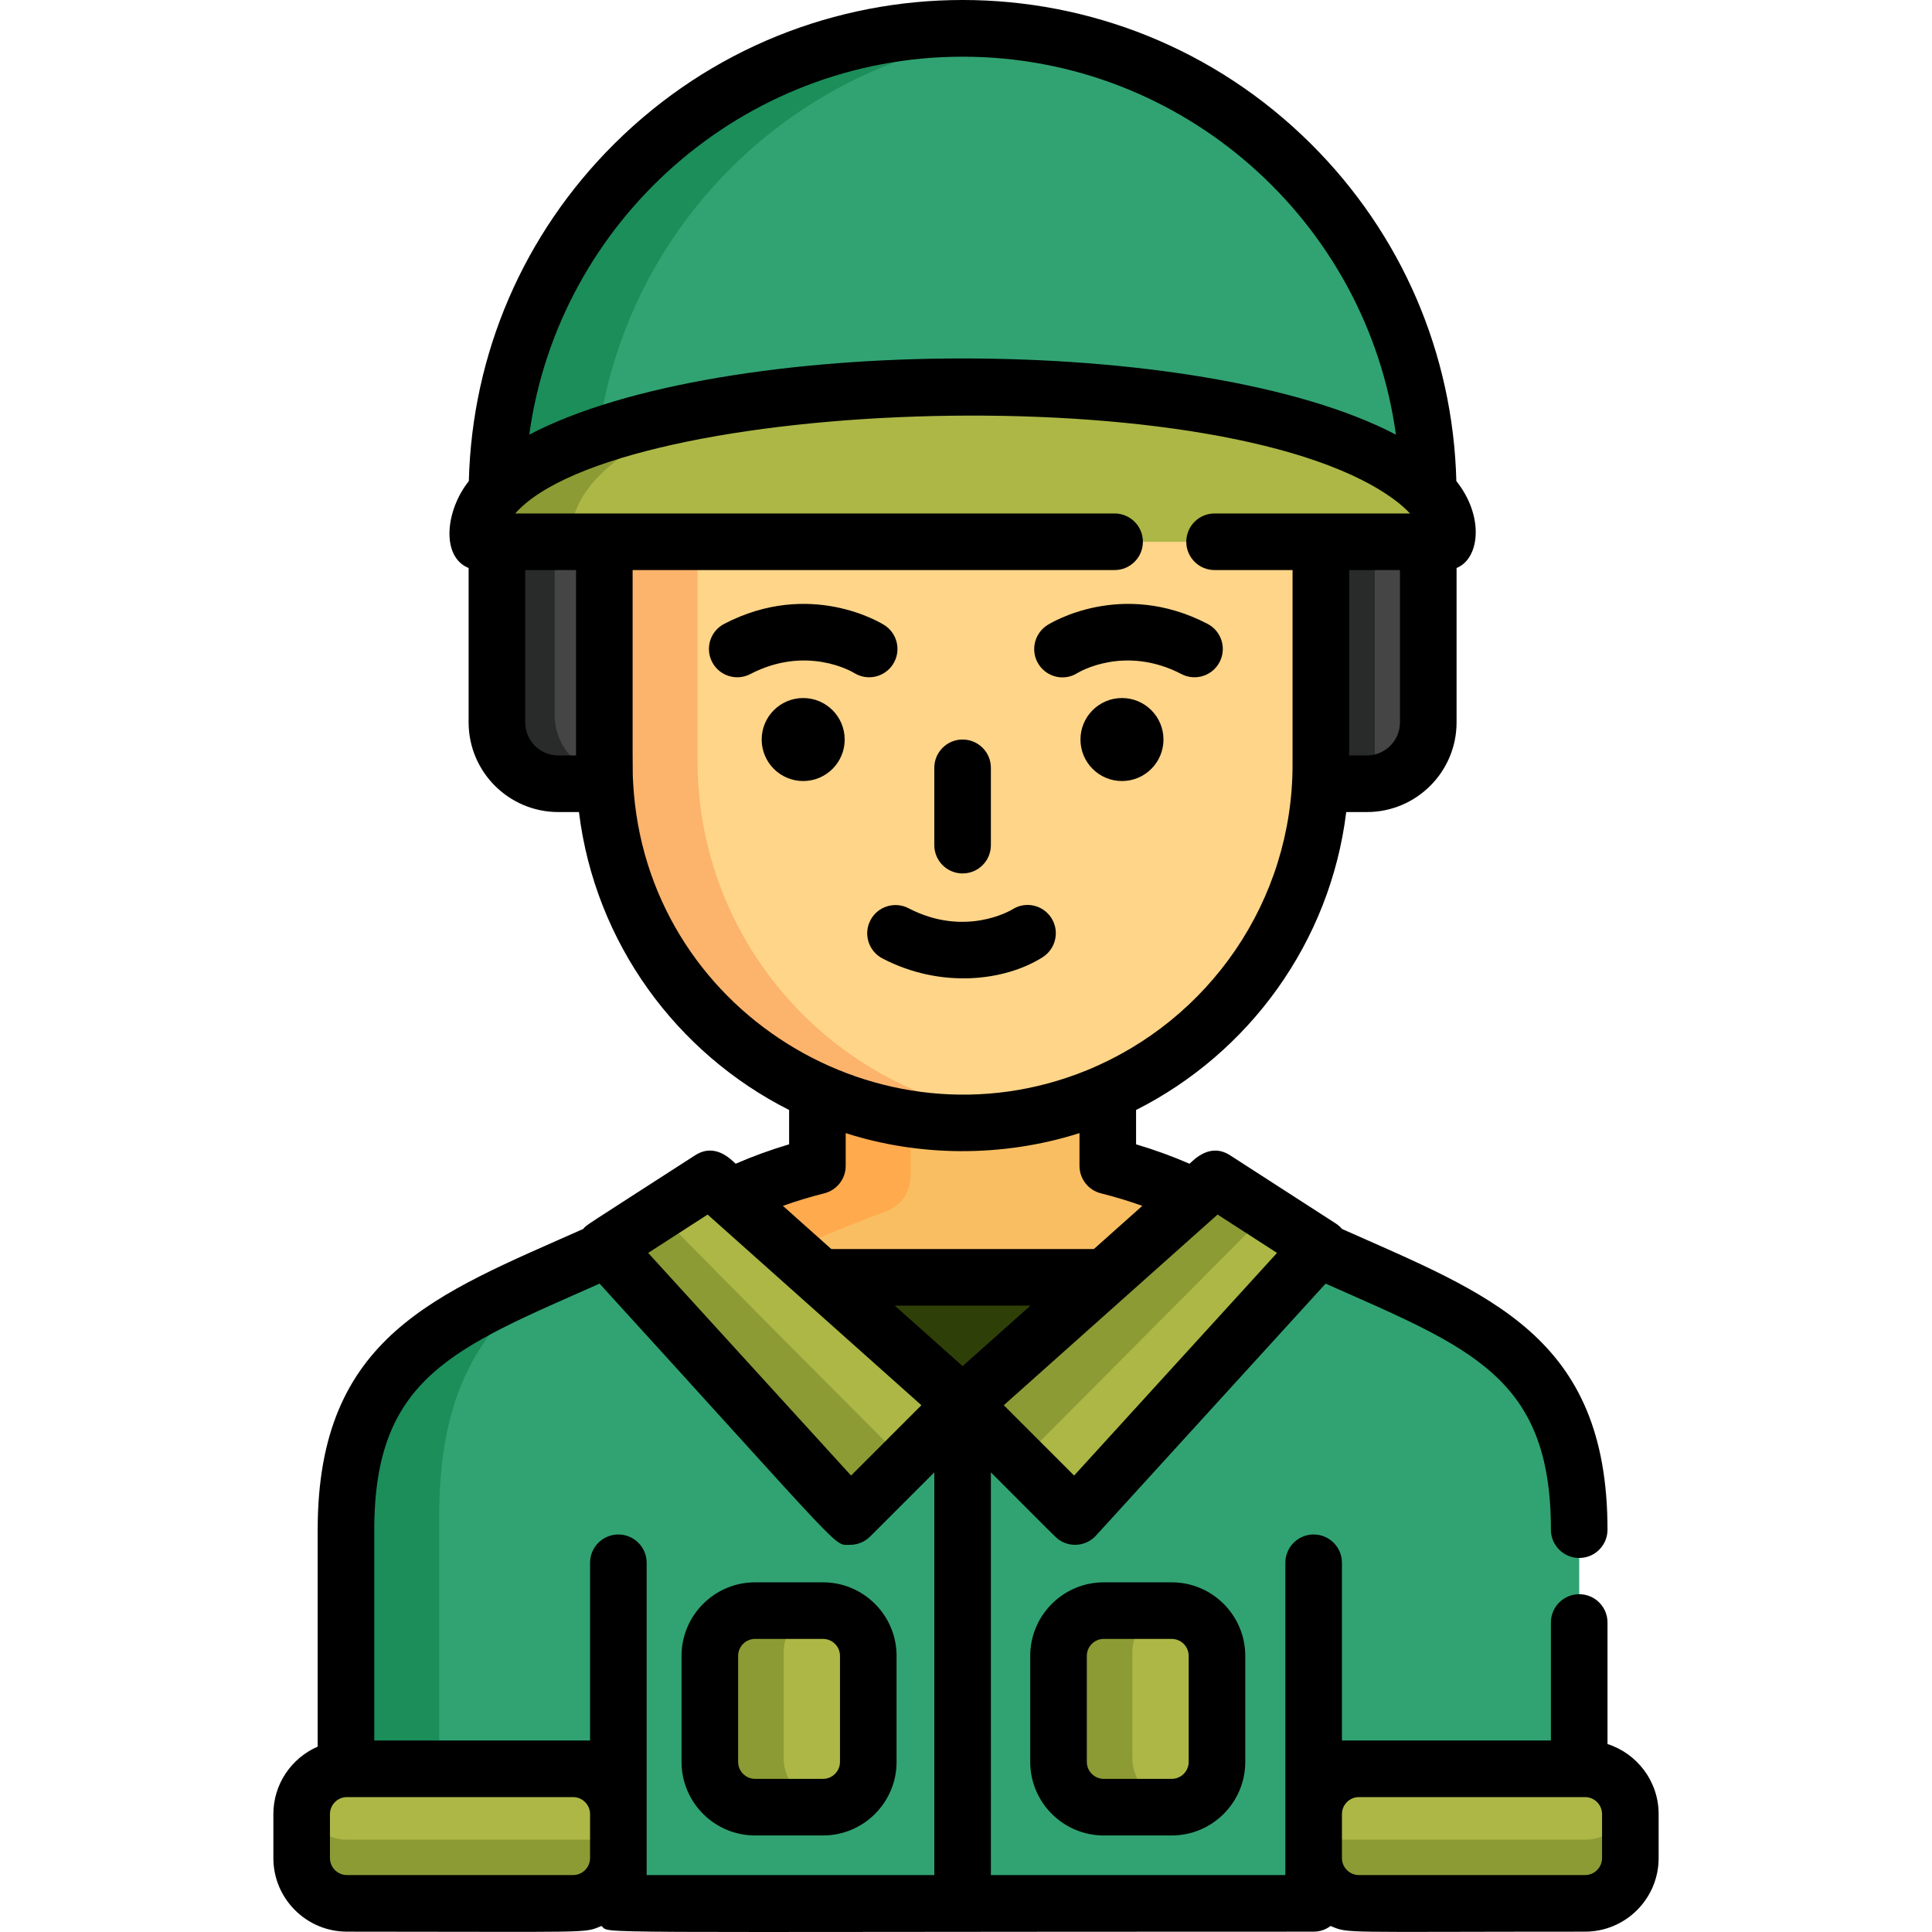 <?xml version="1.0" encoding="iso-8859-1"?>
<!-- Generator: Adobe Illustrator 19.0.0, SVG Export Plug-In . SVG Version: 6.00 Build 0)  -->
<svg xmlns="http://www.w3.org/2000/svg" xmlns:xlink="http://www.w3.org/1999/xlink" version="1.1" id="Capa_1" x="0px" y="0px" viewBox="0 0 512 512" style="enable-background:new 0 0 512 512;" xml:space="preserve">
<path style="fill:#31A372;" d="M163.872,467.757v35.656H348.13v-35.656h70.377v-63.371c0-47.549-28.373-55.939-69.097-74.264  l-64.507,70.777l-29.806-29.807l-29.807,29.807l-64.506-70.777c-40.725,18.324-69.097,26.715-69.097,74.264v63.371H163.872z"/>
<path style="fill:#1B8E5A;" d="M116.396,401.665c0-37.391,14.386-54.928,37.916-68.661c-37.226,16.458-62.623,26.395-62.623,71.381  v63.371h24.707V401.665z"/>
<path style="fill:#454545;" d="M161.155,141.577h-28.468v47.87c0,8.978,7.277,16.258,16.258,16.258h12.347  C161.103,202.158,161.155,205.759,161.155,141.577z"/>
<path style="fill:#282B29;" d="M146.99,189.448v-47.87h-14.303v47.87c0,8.978,7.277,16.258,16.258,16.258h12.347  c-0.002-0.043-0.003-0.086-0.005-0.129C153.233,204.606,146.99,197.761,146.99,189.448z"/>
<path style="fill:#454545;" d="M349.04,200.636c0,1.701-0.049,3.39-0.138,5.069h12.348c8.979,0,16.258-7.279,16.258-16.258v-47.87  H349.04V200.636z"/>
<path style="fill:#282B29;" d="M364.334,200.636v-59.059H349.04v59.059c0,1.701-0.049,3.39-0.138,5.069h12.348  c1.012,0,1.999-0.105,2.958-0.281C364.288,203.837,364.334,202.243,364.334,200.636z"/>
<path style="fill:#F9BE62;" d="M293.574,286.43c-24.467,10.864-52.459,10.878-76.954-0.002v21.544  c-8.432,2.131-16.167,4.944-22.982,8.305l61.459,54.814l61.459-54.814c-6.816-3.36-14.55-6.175-22.982-8.305L293.574,286.43  L293.574,286.43z"/>
<path style="fill:#FFAA4D;" d="M234.683,321.092c4.597-1.916,6.646-5.258,6.646-10.001v-17.519  c-8.67-1.267-16.96-3.703-24.707-7.144v21.544c-8.432,2.131-16.167,4.944-22.982,8.305l16.524,14.737  c7.291-3.2,17.238-7.318,24.523-9.921L234.683,321.092z"/>
<path style="fill:#FFD589;" d="M160.155,142.577v59.059c0,52.427,42.508,94.942,94.945,94.942c52.433,0,94.94-42.514,94.94-94.942  v-59.059H160.155z"/>
<path style="fill:#FCB36B;" d="M184.862,201.636v-59.059h-24.707v59.059c0,57.204,50.276,101.562,107.298,94.142  C220.853,289.722,184.862,249.877,184.862,201.636z"/>
<g>
	<path style="fill:#ACB746;" d="M230.103,465.923c0,6.626-5.372,11.997-11.997,11.997H200.11c-6.627,0-11.997-5.372-11.997-11.997   v-28.092c0-6.628,5.371-11.997,11.997-11.997h17.996c6.626,0,11.997,5.37,11.997,11.997V465.923z"/>
	<path style="fill:#ACB746;" d="M322.513,465.923c0,6.626-5.372,11.997-11.997,11.997h-17.996c-6.627,0-11.997-5.372-11.997-11.997   v-28.092c0-6.628,5.371-11.997,11.997-11.997h17.996c6.626,0,11.997,5.37,11.997,11.997V465.923z"/>
</g>
<g>
	<path style="fill:#8C9B34;" d="M207.678,465.923v-28.092c0-6.362,4.954-11.552,11.213-11.958c-1-0.06,1.318-0.039-18.781-0.039   c-6.627,0-11.997,5.37-11.997,11.997v28.092c0,6.626,5.371,11.997,11.997,11.997c20.076,0,17.781,0.021,18.781-0.039   C212.632,477.476,207.678,472.283,207.678,465.923z"/>
	<path style="fill:#8C9B34;" d="M300.088,465.923v-28.092c0-6.362,4.954-11.552,11.213-11.958c-1-0.06,1.316-0.039-18.781-0.039   c-6.627,0-11.997,5.37-11.997,11.997v28.092c0,6.626,5.371,11.997,11.997,11.997c20.076,0,17.781,0.021,18.781-0.039   C305.042,477.476,300.088,472.283,300.088,465.923z"/>
</g>
<polygon style="fill:#2F3F08;" points="212.204,332.836 297.989,332.836 255.098,371.091 "/>
<path style="fill:#31A372;" d="M255.098,103.481c58.547,0,107.939,11.751,123.403,27.822  C378.157,63.447,323.044,8.529,255.102,8.529c-67.948,0-123.063,54.918-123.407,122.774  C147.16,115.232,196.551,103.481,255.098,103.481z"/>
<path style="fill:#1B8E5A;" d="M267.955,9.194c-72.904-7.547-135.891,49.384-136.26,122.109  c5.269-5.476,14.483-10.448,26.649-14.627C165.347,59.928,210.868,15.103,267.955,9.194z"/>
<path style="fill:#ACB746;" d="M383.452,139.68c-2.35-20.511-59.931-37.199-128.354-37.199c-68.425,0-126.005,16.687-128.355,37.199  c-0.114,0.991,0.201,1.983,0.865,2.728c0.664,0.744,1.614,1.17,2.611,1.17h249.757c0.998,0,1.948-0.426,2.611-1.17  C383.251,141.662,383.566,140.671,383.452,139.68z"/>
<g>
	<path style="fill:#8C9B34;" d="M206.993,105.349c-45.422,5.622-78.483,18.892-80.252,34.33c-0.114,0.991,0.201,1.983,0.865,2.728   c0.664,0.744,1.614,1.17,2.611,1.17h23.905C148.035,143.577,149.644,115.654,206.993,105.349z"/>
	<path style="fill:#8C9B34;" d="M351.02,327.863c-29.849-19.258-28.849-19.272-30.414-17.876   c-71.343,63.629-67.47,59.773-67.506,61.046c-0.016,0.55,0.196,1.082,0.585,1.471l29.806,29.808   c0.375,0.376,0.884,0.586,1.414,0.586c0.015,0,0.031,0,0.046-0.001c0.546-0.012,1.063-0.248,1.432-0.651l65.033-71.355   C352.246,329.976,352.058,328.534,351.02,327.863z"/>
</g>
<path style="fill:#ACB746;" d="M256.428,369.599c-71.768-64.009-67.426-60.978-69.254-59.801  c-30.438,19.638-28.732,18.205-28.899,19.487c-0.177,1.36-3.85-3.174,65.535,72.961c0.368,0.403,0.885,0.639,1.432,0.651  c0.461,0.03,1.043-0.167,1.46-0.585l29.807-29.808c0.389-0.389,0.601-0.921,0.585-1.471  C257.08,370.483,256.839,369.965,256.428,369.599z"/>
<path style="fill:#8C9B34;" d="M172.546,319.237c-14.403,9.292-14.108,8.811-14.27,10.049c-0.177,1.36-3.85-3.174,65.535,72.961  c0.368,0.403,0.885,0.639,1.432,0.651c0.461,0.03,1.043-0.167,1.46-0.585l14.077-14.077  C240.164,387.617,172.765,320.083,172.546,319.237z"/>
<g>
	<path style="fill:#ACB746;" d="M337.141,320.149c0.253-0.254,0.419-0.572,0.507-0.912l13.371,8.626   c1.038,0.671,1.226,2.113,0.394,3.027l-65.031,71.355c-0.368,0.403-0.885,0.639-1.432,0.651c-0.016,0.001-0.031,0.001-0.046,0.001   c-0.53,0-1.038-0.21-1.414-0.586l-14.077-14.077L337.141,320.149z"/>
	<path style="fill:#ACB746;" d="M420.061,467.757c-9.872,0-62.6,0-71.931,0c0,12.856,0,22.701,0,35.656c9.495,0,61.501,0,71.931,0   c6.626,0,11.997-5.372,11.997-11.997v-11.661C432.058,473.129,426.686,467.757,420.061,467.757z"/>
	<path style="fill:#ACB746;" d="M91.941,467.757c-6.626,0-11.997,5.372-11.997,11.997v11.661c0,6.626,5.372,11.997,11.997,11.997   c7.478,0,64.479,0,71.931,0c0-4.053,0-31.597,0-35.656C149.068,467.757,107.171,467.757,91.941,467.757z"/>
</g>
<g>
	<path style="fill:#8C9B34;" d="M420.061,487.533c-10.548,0-62.562,0-71.931,0c0,8.572,0-9.852,0,15.879c9.495,0,61.501,0,71.931,0   c6.626,0,11.997-5.372,11.997-11.997c0-12.832,0.064-12.308-0.197-13.77C430.864,483.263,425.966,487.533,420.061,487.533z"/>
	<path style="fill:#8C9B34;" d="M91.941,487.533c-5.905,0-10.803-4.271-11.8-9.889c-0.262,1.473-0.197,1.059-0.197,13.77   c0,6.626,5.372,11.997,11.997,11.997c7.478,0,64.479,0,71.931,0c0-18.063,0-5.748,0-15.879   C149.068,487.533,107.171,487.533,91.941,487.533z"/>
</g>
<path d="M255.098,231.471c4.142,0,7.498-3.356,7.498-7.498v-20.495c0-4.142-3.356-7.498-7.498-7.498s-7.498,3.356-7.498,7.498  v20.495C247.599,228.115,250.956,231.471,255.098,231.471z"/>
<circle cx="212.853" cy="195.984" r="10.998"/>
<circle cx="297.334" cy="195.984" r="10.998"/>
<path d="M285.554,178.35c0.506-0.308,12.607-7.481,27.543,0.286c3.672,1.913,8.202,0.484,10.112-3.191  c1.912-3.673,0.482-8.201-3.191-10.112c-22.785-11.854-41.653-0.181-42.445,0.321c-3.495,2.221-4.56,6.871-2.339,10.368  C277.451,179.516,282.055,180.573,285.554,178.35z"/>
<path d="M226.37,178.347c3.488,2.179,8.09,1.138,10.3-2.342c2.22-3.496,1.185-8.13-2.31-10.351  c-0.792-0.502-19.658-12.175-42.445-0.321c-3.674,1.911-5.104,6.439-3.191,10.112c1.909,3.671,6.434,5.106,10.112,3.191  C213.704,170.903,225.763,177.977,226.37,178.347z"/>
<path d="M230.668,243.887c-1.912,3.673-0.482,8.201,3.191,10.112c15.576,8.104,32.519,5.966,42.445-0.321  c3.495-2.221,4.56-6.871,2.339-10.368c-2.22-3.495-6.823-4.55-10.321-2.328c-0.507,0.31-12.606,7.481-27.543-0.286  C237.109,238.787,232.579,240.211,230.668,243.887z"/>
<path d="M218.106,419.333H200.11c-10.75,0-19.496,8.746-19.496,19.496v28.092c0,10.75,8.746,19.496,19.496,19.496h17.996  c10.75,0,19.496-8.746,19.496-19.496v-28.092C237.602,428.079,228.855,419.333,218.106,419.333z M222.605,466.919  c0,2.48-2.019,4.499-4.499,4.499H200.11c-2.481,0-4.499-2.019-4.499-4.499v-28.092c0-2.48,2.018-4.499,4.499-4.499h17.996  c2.48,0,4.499,2.019,4.499,4.499V466.919z"/>
<path d="M292.518,419.333c-10.75,0-19.496,8.746-19.496,19.496v28.092c0,10.75,8.746,19.496,19.496,19.496h17.996  c10.75,0,19.496-8.746,19.496-19.496v-28.092c0-10.75-8.746-19.496-19.496-19.496H292.518z M315.013,438.828v28.092  c0,2.48-2.019,4.499-4.499,4.499h-17.996c-2.481,0-4.499-2.019-4.499-4.499v-28.092c0-2.48,2.018-4.499,4.499-4.499h17.996  C312.996,434.329,315.013,436.347,315.013,438.828z"/>
<path d="M426.005,462.189v-32.211c0-4.142-3.356-7.498-7.498-7.498c-4.142,0-7.498,3.356-7.498,7.498v31.276  c-11.789,0-43.448,0-55.381,0V414.15c0-4.142-3.356-7.498-7.498-7.498s-7.498,3.356-7.498,7.498c0,8.007,0,74.237,0,82.761h-78.036  V390.19c16.675,16.676,17.187,17.302,18.155,17.947c2.987,1.999,7.143,1.608,9.695-1.192l60.856-66.772  c38.384,17.02,59.707,24.661,59.707,65.209c0,4.142,3.356,7.498,7.498,7.498c4.142,0,7.498-3.356,7.498-7.498  c0-51.374-31.498-62.39-70.364-79.695c-0.47-0.553-1.016-1.046-1.639-1.448l-28-18.064c-5.309-3.425-9.512,1.111-10.766,2.229  c-4.465-1.946-9.198-3.669-14.164-5.148v-9.096c29.897-15.08,51.445-44.379,55.694-78.958h5.484c13.1,0,23.757-10.657,23.757-23.757  v-40.918c6.142-2.467,7.395-13.669-0.059-23.039c-0.87-33.782-14.476-65.413-38.506-89.335c-51.105-50.869-133.569-50.874-184.684,0  c-24.033,23.922-37.643,55.555-38.512,89.338c-6.282,7.898-7.364,20.1-0.056,23.036v40.918c0,13.099,10.657,23.757,23.757,23.757  h5.483c4.249,34.578,25.796,63.878,55.695,78.957v9.097c-4.967,1.479-9.7,3.202-14.164,5.148c-1.234-1.1-5.427-5.673-10.766-2.228  c-30.513,19.686-28.615,18.308-29.638,19.512C115.707,342.983,84.189,354,84.189,405.384v57.489  c-6.902,3.004-11.744,9.884-11.744,17.879v11.661c0,10.75,8.746,19.496,19.496,19.496c65.744,0,62.64,0.503,67.437-1.506  c2.864,2.152-10.743,1.506,188.752,1.506c1.689,0,3.241-0.565,4.494-1.506c4.904,2.053,2.059,1.506,67.437,1.506  c10.75,0,19.496-8.746,19.496-19.496v-11.661C439.557,472.074,433.855,464.708,426.005,462.189z M255.098,362.038l-17.978-16.034  h35.956C259.424,358.181,263.141,354.866,255.098,362.038z M338.425,332.037l-53.773,59.002l-18.639-18.64  c0.001-0.001,55.535-49.529,55.535-49.531l1.119-0.998L338.425,332.037z M371.009,191.443c0,4.83-3.93,8.76-8.76,8.76h-4.712  v-49.132h13.472V191.443z M255.102,15.024c58.452,0,107.105,43.713,114.831,100.164c-51.401-26.962-178.413-26.887-229.672,0  C147.99,58.737,196.647,15.024,255.102,15.024z M139.185,191.443v-40.372h13.471v49.132h-4.711  C143.116,200.203,139.185,196.273,139.185,191.443z M167.78,207.33c-0.171-3.217-0.127,0.057-0.127-56.258H295.38  c4.142,0,7.498-3.356,7.498-7.498c0-4.142-3.356-7.498-7.498-7.498c-8.078,0-151.71,0-158.84,0  c27.281-30.893,190.363-36.984,233.894-2.954c0,0,0,0,0.001,0c1.335,1.044,2.608,2.26,3.219,2.953c-10.249,0-40.058,0-51.78,0  c-4.142,0-7.498,3.356-7.498,7.498c0,4.142,3.356,7.498,7.498,7.498h20.667v51.561c0,36.094-22.095,67.752-54.533,81.009  C233.178,305.997,170.994,267.749,167.78,207.33z M218.457,316.237c3.329-0.841,5.662-3.836,5.662-7.269v-8.683  c19.31,6.205,41.359,6.545,61.957,0.001v8.682c0,3.434,2.332,6.43,5.662,7.269c3.811,0.963,7.48,2.075,10.983,3.327l-12.83,11.442  h-69.586l-12.83-11.442C210.975,318.314,214.645,317.201,218.457,316.237z M187.528,321.87c0.051,0.045,38.741,34.552,56.653,50.528  l-18.639,18.641l-53.772-59.002L187.528,321.87z M151.875,496.91H91.94c-2.48,0-4.499-2.019-4.499-4.499V480.75  c0-2.481,2.019-4.499,4.499-4.499h59.934c2.48,0,4.499,2.018,4.499,4.499v11.661C156.374,494.893,154.355,496.91,151.875,496.91z   M171.37,414.15c0-4.142-3.356-7.498-7.498-7.498c-4.142,0-7.498,3.356-7.498,7.498v47.105c-8.611,0-52.71,0-57.187,0v-55.873  c0-40.543,21.316-48.19,59.707-65.209c66.332,72.781,61.855,69.22,66.397,69.22c1.707,0,3.354-0.586,4.678-1.643  c0.241-0.189,0.432-0.36,0.624-0.553l17.007-17.007v106.72H171.37C171.37,488.389,171.37,422.163,171.37,414.15z M424.56,492.411  c0,2.48-2.019,4.499-4.499,4.499h-59.934c-2.48,0-4.499-2.019-4.499-4.499V480.75c0-2.481,2.019-4.499,4.499-4.499  c7.378,0,54.545,0,59.934,0c2.48,0,4.499,2.018,4.499,4.499V492.411z"/>
<g>
</g>
<g>
</g>
<g>
</g>
<g>
</g>
<g>
</g>
<g>
</g>
<g>
</g>
<g>
</g>
<g>
</g>
<g>
</g>
<g>
</g>
<g>
</g>
<g>
</g>
<g>
</g>
<g>
</g>
</svg>
